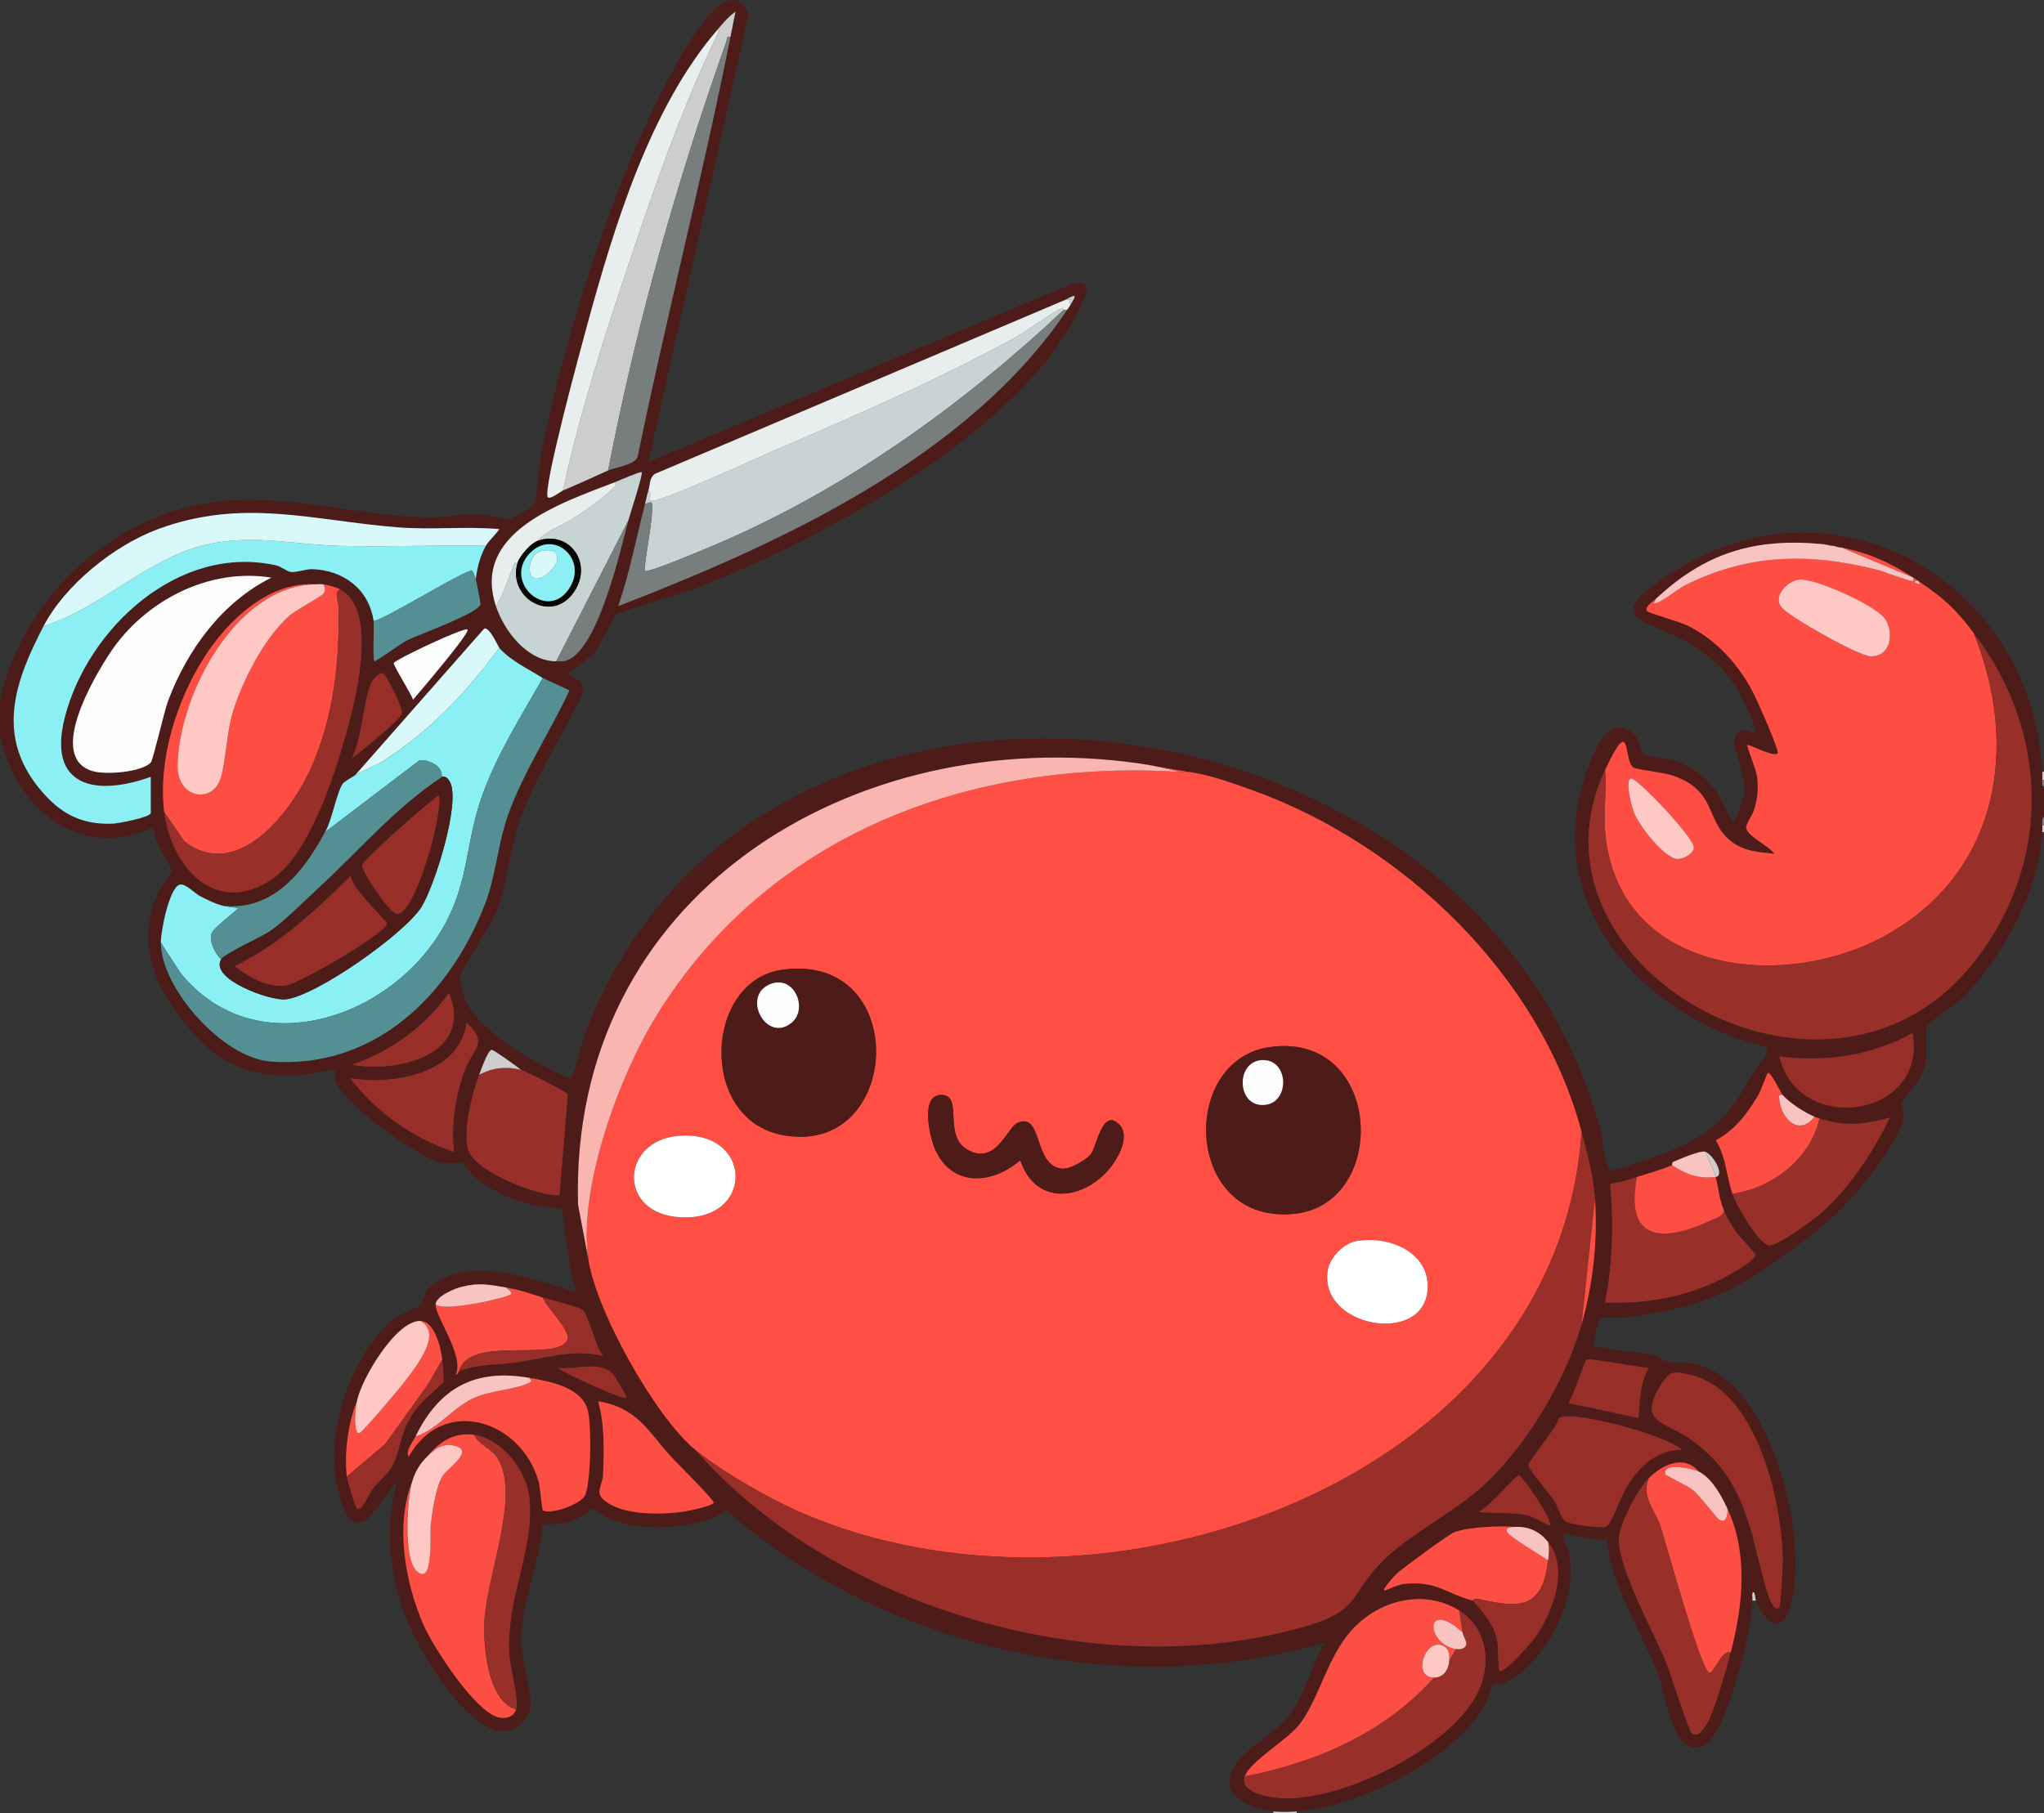 <?xml version="1.0" encoding="UTF-8"?>
<svg id="Ebene_2" data-name="Ebene 2" xmlns="http://www.w3.org/2000/svg" viewBox="0 0 585.6 519.6">
	<rect x="0" y="0" width="585.6" height="519.6" fill="#333333" stroke="none"/>
	<defs>
		<style>
			.cls-1 {
				fill: #8bf0f4;
			}

			.cls-2 {
				fill: #fe4e43;
			}

			.cls-3 {
				fill: #fd4e43;
			}

			.cls-4 {
				fill: #787e7e;
			}

			.cls-5 {
				fill: #e8eeee;
			}

			.cls-6 {
				fill: #c8d3d3;
			}

			.cls-7 {
				fill: #549093;
			}

			.cls-8 {
				fill: #ffc8c5;
			}

			.cls-9 {
				fill: #d8f8f9;
			}

			.cls-10 {
				fill: #992f28;
			}

			.cls-11 {
				fill: #ff4e43;
			}

			.cls-12 {
				fill: #972e27;
			}

			.cls-13 {
				fill: #f8c3c0;
			}

			.cls-14 {
				fill: #cdcdcd;
			}

			.cls-15 {
				fill: #8ceff3;
			}

			.cls-16 {
				fill: #4d1b18;
			}

			.cls-17 {
				fill: #982f28;
			}

			.cls-18 {
				fill: #fbb5b1;
			}

			.cls-19 {
				fill: #fcfcfc;
			}

			.cls-20 {
				fill: #feffff;
			}

			.cls-21 {
				fill: #080605;
			}
		</style>
	</defs>
	<g id="Ebene_1-2" data-name="Ebene 1">
		<g>
			<path class="cls-16"
				  d="M0,201.02c6.32-30.52,34.22-55.49,65.5-57.59,19.69-1.32,38.15,4.51,57.14,4.86,4.3.08,10.05-1.07,14.37-1.01,2.39.03,7.42,1.57,9.12,1.43.44-.03,6.7-3.56,6.88-3.92.55-1.14,1.69-12.97,2.25-15.75,6.92-34.18,21.96-81.74,39.23-111.91,2.97-5.18,14.49-25.59,19.96-13.2l-28.7,128.48,121.43-51.1c6.74-1.49,3.59,3.94,2.02,7.29-16.71,35.42-75.03,66.71-110.37,80.16-3.29,1.25-21.58,6.66-22.55,7.45-.47.38-4.1,8.48-5.91,10.65-1.61,1.94-7.51,5.78-7.66,6.26-.12.38,5.26,1.36,4.09,6.01-5.58,11.54-13.41,23.47-17.76,35.5-3.15,8.72-3.44,18.15-6.89,26.7-1.42,3.53-10.39,17.3-10.53,18.69-.04.36,1.58,6.51,1.86,7.07,3.91,7.91,17.01,15.98,24.89,19.74.91.43,4.54,2.51,5.31,1.96.59-.43,3.58-11.67,4.42-13.84,49.96-127.9,255.32-100.77,290.24,28.22.42,1.55,2.05,12.12,2.67,12.19,1.73.17,12.77-3.63,15.12-4.56,15.18-5.96,18.89-10.56,26.69-24.18,1.32-2.31,3.65-3.44,3.57-6.5-35.91-8.41-66.04-41.84-51.38-80.15,1.72-4.5,5.05-13.65,11.05-11.03,3.94,1.72,3.94,6.57,4.91,7.33.39.31,7.9,1.37,9.75,2.01,4.77,1.65,8.6,5.09,11.45,9.18,1.07,1.53,3.74,7.88,4.13,8.11,1,.59,3.27-7.36,3.37-8.38.55-5.71-3.35-12.69-2.8-15.26,1-4.71,5.9-1.51,6.14-1.79.62-.75-3.31-9.17-4.06-10.56-3.64-6.69-8.62-11.71-15.29-15.42-12.11-6.73-25.35-6.54-5.37-19.6,47.85-31.31,104.27,2.95,106.81,56.63.04.8-.02,1.6,0,2.4.02.65-.23,1.54.48,1.92v8.64c-.77.49-.47,1.63-.48,2.4,0,.64.03,1.28,0,1.92-.77,16.22-11.16,35.5-22.32,47.02-1.89,1.95-10.4,7.65-10.7,8.25-.54,1.08.05,8.12-.32,10.48-.91,5.73-6.53,10.26-6.91,11.84-.27,1.11.59,2.45.45,3.72-.73,6.61-10.13,18.22-14.68,23.28-8.74,9.72-17.24,14.95-27.38,22.05-10.86,7.6-25.27,11.16-38.39,12.48-1.13.11-6.18-.19-6.45.04-.32.27-2.26,7.85-1.95,8.13.67.6,15.41,2.03,17.89,2.51,1.27.25,1.88,1.56,2.63,1.73,4.32.99,6.61-.38,12.59,2.25,19.18,8.43,29.3,51.49,22.93,69.42-2.66,7.49-7.72,1.59-9.47-2.99-.14-.37-.23-2.54-.72-2.4s-.19,1.79-.24,2.4c-.46,5.21-1.14,10.01-2.44,15.07-1.39,5.38-6.52,23.64-10.84,26.11-9.35,5.34-11.28-13.55-13.52-19.43-4.97-13.09-13.43-25.21-14.99-39.47-2.26,1.17-10.79-1.62-11.75-1.41-1.7.38.81,4.3,1.07,5.6,2.65,13.07-6.83,31.9-19.04,37.29-.89.39-2.48.02-2.84.28-.26.19-1.57,4.65-2.37,6.02-9.17,15.69-36.09,29.03-53.84,30.39-1.87.14-4.89.19-6.72,0-3.88-.4-11.85-2.98-12.44-7.49-1.07-8.25,12.69-14.17,17.16-20.18,4.29-5.78,6.4-14.54,10.16-20.78-58.21,17.01-126.16,1.93-171.6-37.89-3.45,3.19-11.63,4.44-16.33,4.77-6.2.43-12.25-.27-17.98-2.64-1.14-.47-3.75-2.74-4.54-2.66-.25.03-.62,1.19-1.34,1.6-4.52,2.59-7.09,3.03-12.41,2.96-.88,10.7-5.91,22.03-6.2,32.66-.16,5.81,3.56,16.37,2.66,20.39-.23,1.02-2.27,3.86-3.13,4.57-9.43,7.71-23.14-13.24-27.09-19.97-9.03-15.38-12.62-32.28-7.97-49.85-5.58,5.71-11.33,20.75-16.33,4.57s2-39.09,14.41-50.39c2.37-2.16,8.14-4.28,8.53-4.67,1.02-1.03.83-3.86,3.8-6.03,11.71-8.55,29.33-1.08,41.44,2.31-2.62-2.9-3.9-23.15-4.8-23.98-.31-.28-6.57-.68-8.25-1.11-5.77-1.49-10.96-3.69-15.7-7.33-1.3-1-4.13-4.81-4.44-4.94-.26-.11-3.88.52-5.71.21-6.63-1.15-28.23-17.14-30.48-23.26-.35-.95-.1-3.27-.21-3.39-.33-.34-7.97,1.34-9.37,1.43-18.96,1.2-28.03-5.79-38.06-20.95-6.46-9.77-8.2-21.13-2.91-31.99.62-1.27,3.73-4.85,3.71-5.25-.06-1.41-6.14-9.64-5.22-12.8-21.64,9.91-39.7-5.53-44.15-26.39v-9.6ZM205.44,8.63c-19.32,22.53-29.58,56.55-37.3,84.82-1.53,5.59-12.86,47.16-11.18,49.04.67.74,3.67-1.64,4.32-1.92,4.4-1.86,8.62-3.81,12.96-5.76,1.93-.87,7.41-1.52,8.42-3.81,8.27-40.26,18.6-80.15,26.62-120.45l1.43-7.2c-2.09,1.47-3.63,3.36-5.27,5.28ZM305.28,85.88l-117.69,49.92c-1.58,1.18-1.36,3.24-1.83,4.77-.43,1.37-.62,2.53-.96,3.84-2.5,9.77-4.42,19.7-7.67,29.27,46.17-17.84,100.17-42.51,128.63-84.92.38-.57.53-.69.96-1.44,1.22-2.11,2.36-3.62-1.44-1.44ZM176.16,138.17c-16.25,6.24-40.99,14.51-34.08,35.5,2.36,7.16,9.01,15.83,17.28,15.83.85,0,1.67.08,2.51-.11,9.25-2.17,15.91-31.78,18.13-40.19.49-1.85,4.32-13.38,3.83-13.91-.28-.3-6.78,2.54-7.67,2.88ZM12.48,179.43c-8.1,15.56-13.79,31.2-1.2,46.54,5.74,6.99,11.8,10.47,21.11,10.06,1.39-.06,10.81-1.8,10.81-3.1v-10.32c-15.95,5.74-29.78,2.82-24.6-17.16,6.64-25.62,32.78-49.66,60.5-43.43,1.46.33,3.11,1.76,4.24,1.9,1.59.19,4.26-.88,6.15-.82,8.92.3,16.26,5.77,17.55,14.89.16,1.14-.34,11.48.24,11.51s7.69-5.17,9.34-6.01c3.21-1.64,20.85-7.85,21.04-10.43.03-.36-1.15-6.5-1.34-7.06.38-3.33,1.23-6.65,2.88-9.6.85-1.52,2.88-3.23,3.84-4.79-9.69-.83-19.31.27-29.03-.5-24.34-1.91-44.19-8.52-68.66.48-12.78,4.7-26.83,16.22-32.87,27.83ZM474.24,171.76c-.67.63-3.16,2.15-2.39,3.35.34.53,9.72,3.18,11.84,4.25,8.35,4.23,14.61,11.32,18.82,19.57.78,1.54,7.44,16.35,6.78,16.97-1.25,1.16-8.33-2.72-8.63-2.4-.32.35,2.52,7.11,2.74,9.01.41,3.53.17,6.11-.81,9.48-.41,1.4-2.39,4.18-2.31,5.19.19,2.41,6.74,5.35,8.05,7.5-4.47-.47-8.78-.72-12.44-3.64-7.43-5.93-3.91-14.73-17.08-18.92-2.29-.73-9.92-1.58-10.8-2.16-3.13-2.08-.32-15.94-8.17.73-26.19,55.65,62.84,107.45,104.83,56.08,23.26-28.46,22.91-66.45.77-95.42-5.57-7.29-8.35-9.71-15.84-14.87-.48-.33-.75-.52-1.44-.96-6.64-4.23-12.14-6.88-20.64-8.64-.15-.03-.33.03-.48,0-.48-.09-1.04-.34-1.92-.48-.16-.02-.32.02-.48,0-.61-.09-1.33-.38-2.4-.48-19.54-1.86-33.77,2.44-48,15.83ZM77.76,165.53c-18.01-2.92-36.43,6.71-46.28,21.62-4.56,6.91-18.1,29.74-5.08,33.79,3.77,1.17,13.99.39,16.79-2.41.65-.65,3.85-14.73,4.93-17.62,5.46-14.59,15.45-28.33,29.63-35.38ZM90.24,167.44c-13.37-.75-24.96,10.36-31.69,20.86-7.98,12.45-13.36,29.55-11.51,44.39,1.96,15.67,14.58,29.98,30.68,19.39,11.04-7.26,18.37-30.57,21.76-43.02,2.56-9.39,8.86-34.31-2.05-40.19-.79-.43-3.93-1.36-4.8-1.44-.76-.07-1.62-.02-2.4,0ZM101.76,222.13c-.73.42-3.25,1.95-3.57,2.43-1.77,2.66-3.11,10.63-5.07,13.88-6.05,11.3-14.88,22.72-29.28,21.11-2.47-.69-4.32-1.63-6.56-2.8-1.54-.8-4.31-3.84-5.9-3.22-2.97,1.17-5.32,13.4-5.3,16.57.07,13.2,17.79,33.06,31.42,34.09,29.83,2.25,51.4-19.04,61.45-45.13,3.13-8.12,3.64-17.12,6.61-25.54,4.3-12.17,12.13-23.97,17.59-35.68l-7.63-3.54c-4.17-2.66-9.12-4.89-12.48-8.64-.26-.29-2.81-6.11-4.32-5.54l-36.96,42ZM133.92,180.4c-.86-.78-20.59,8.57-21.12,9.6-.27.53,5.14,8.99,5.52,10.53,1.25-1.5,16.54-19.27,15.6-20.13ZM100.81,217.34c2.32-1.83,13.77-10.87,14.31-12.83.44-1.61-4.55-11.37-5.48-11.61-1.07-.27-2.9,1.86-3.32,2.84-2.32,5.48-2.59,15.64-5.51,21.59ZM326.4,218.78c-82.15-11.7-163.27,37.84-160.79,126.41l2.87,15.12c1.91,14.71,19.16,45.68,30.72,55.17,39.98,45.62,115.51,67.38,173.96,50.82,17.35-4.91,12.82-9.05,23.37-19.34,7.49-7.3,19.55-13.32,27.79-20.68,12.71-11.34,24.09-30.43,28.8-46.78,3.3-11.46,4.66-24.06,3.84-35.98-.45-6.53-2.17-12.92-3.84-19.19-11.96-44.87-51.18-82.34-94.31-97.88-5.27-1.9-13.04-4.68-18.49-5.27l-13.92-2.4ZM100.8,305.13c13.09,2.46,35.12-2.94,27.83-20.62-7.08,9.86-16.39,16.58-27.83,20.62ZM130.08,330.08c-.85-7.74.36-16.18,3.13-23.5,2.24-5.93,6.96-7.83.47-13.44-2.13,14.7-21.1,17.79-33.36,15.84,7.41,9.75,18.11,17.32,29.76,21.1ZM509.76,302.74c5.51,23.14,42.7,17.4,38.17-6.72-11.7,6.48-24.92,8.42-38.17,6.72ZM137.28,308.01c-1.97,5.21-5.17,17.16-2.82,22.25,2.69,5.81,19.44,12.48,25.86,12.3l2.34-28.96c-.22-.72-12.09-6.7-13.38-7.03-.98-.82-7.89-5.79-8.4-5.75-1.14.1-3.17,6.05-3.6,7.19ZM510.72,313.77c-.57-.68-3.58-7.11-4.31-6.24-.22.26-1.91,5.02-2.64,6.25-3.08,5.24-6.73,10.08-12.21,13,2.97,4.68,3.07,10.41,4.76,15.3,1.11,3.21,7.22,14.09,10.42,14.8,2.25.5,12.93-7.44,15.02-9.28,8.25-7.27,14.89-17.54,19.68-27.35-7.32,1.98-12.82,2.69-20.17.23-.46-.15-1.02-.3-1.44-.48-2.73-1.14-7.23-4-9.12-6.24ZM488.64,330.08c-1.38-.58-7.44,2.09-9.27,2.87-.41.17-.28.95-.33.97-3.33,1.36-6.66,2.29-10.08,3.36-2.53.79-5,1.67-7.66,1.94,1.02,11.37.76,22.87-1.46,34.04,12.31.52,24.74-1.86,35.53-7.9,1.38-.77,8.04-4.44,7.46-6-.16-.43-4.84-5.4-5.74-6.77-1.16-1.75-2.35-3.78-3.17-5.71-1.48-3.51-1.49-6.38-2.4-9.6,2.72-.35-.59-6.23-2.88-7.2ZM124.8,373.74c-.3,3.24,8.33,14.77,5.77,20.15.55.08.77-.9.95-.96,6.69-2.34,9.76-1.55,16.03-2.45,8.29-1.2,16.9-4.03,25.25-1.87-1.81-2.12-4.34-11.93-5.78-13.17-1.05-.9-9.49-3-11.5-3.61-3.85-1.19-6.41-2.21-10.56-2.88-4.85-.78-7.45-1.45-12.49-.25-2,.48-7.44,2.63-7.67,5.05ZM102.24,401.57c-2.56,6.36-3.63,14.8-2.88,21.59.13,1.14,2.35,8.75,2.91,9.1,1.6.99,3.44-4.2,4.38-5.41,1.69-2.21,5.28-5.11,6.26-7.65,2.66-6.84,1.88-10.03,7.33-16.66,1.04-1.27,6.75-6.11,6.9-6.56.1-.3-.31-5.61-.42-6.38-.47-3.49-2.13-10.89-6.24-11.03-7.03-.25-17.06,16.8-18.24,23.03ZM472.32,391.98c-2.27-.11-16.99-2.88-17.75-2.41-.58.36-4.02,10.98-5.29,12.47l20.15,4.32c.39-4.84.41-10.02,2.88-14.39ZM179.52,400.61c.3-.26-3.64-6.59-3.91-6.88-3.8-4.02-10.91-1.07-15.77-1.75,1.96,1.66,18.87,9.34,19.68,8.62ZM119.04,411.65c-.68,1.38-3.02,4.27-1.93,5.75,9.93-17.63,32.21-10.49,37.21,7.19.43,1.53.9,7.87,1.2,8.15,1.56,1.47,10.48-1.4,11.99-4.07,1.87-3.29,2.05-21.5.71-25.18-2.23-6.14-11-7.68-16.55-8.65-15.44-2.68-25.73,2.69-32.64,16.79ZM502.08,439.95l2.88,11.51c.18.67,2.65,11.64,4.8,9.11.43-.5,1.01-11.68,1.01-13.19-.04-16.37-7.32-48.79-25.97-53.26-4.61-1.1-6.04-1.81-8.72,2.32-7.43,11.47,1.22,10.93,8.2,15.95,10.5,7.57,14.24,15.56,17.8,27.54ZM171.36,401.58c1.89,6.48,1.69,14.12,1.43,20.85-.13,3.34-2.42,5.16.26,7.45,5.35,4.58,16.79,4.25,23.37,3.22,1.12-.17,8.01-1.62,8.05-2.49s-10.66-11.46-12.23-13.19c-6.6-7.26-9.65-14.06-20.87-15.83ZM481.92,415.48c-4.05-4.19-32.14-11.62-35.28-9.11-.42,2.56-8.87,12.35-8.77,13.6.08,1.03,6.14,8.23,7.3,9.95,1.01,1.49,2.1,5.16,3.16,5.96,1.36,1.03,10.1,2.09,11.76,1.67,1.37-.34,4.53-8.99,5.75-11.04,3.6-6.05,8.54-11,16.09-11.03ZM135.84,411.17c-5.64-.84-10.04,2-13.44,6.24-2.13,2.08-3.48,4.32-4.32,7.2-4.96,12.53-1.99,29.04,3.28,41.1,2.71,6.2,15.22,25.67,21.96,26.53,1.96.25,3.89-.3,4.52-2.38.92-3.02-1.65-11.68-1.91-15.6-1.06-16.15,7.51-30.64,5.69-45.51-.93-7.57-7.96-16.4-15.78-17.57ZM472.32,423.64c-3.09,3.1-8.47,13.09-8.51,17.37-.09,8.8,9.98,26.63,13.54,35.42,1.14,2.82,6.51,19.84,7.45,20.39,1.75,1,3.08-1.1,3.94-2.32,2.27-3.25,5.96-16.52,7.11-20.96,3.49-13.53,5.07-28.2-.96-41.26-1.71-3.71-4.46-8.71-8.16-10.56-4.3-5.01-10.49-2-14.4,1.92ZM443.99,437.08c1.11-1.36-8.02-14.34-8.87-14.38-.79-.04-9.34,10.23-11.76,10.55,4.93.64,9.51-.13,14.49,1.1,1.89.47,5.93,2.99,6.14,2.73ZM434.4,437.55c-4.42-.36-13.81-.06-17.86,1.58-1.62.65-14.72,10.28-16.44,11.87-.58.54-4.45,4.76-3.38,4.78.28,0,3.78-1.69,5.34-1.86,9.56-1.06,12.27,2.77,19.86,4.74,3.21,3.69,6.15,6.83,7.06,11.89.25,1.36.21,7.99.62,8.26,1.37.89,9.33-8.28,10.46-9.92,4.91-7.16,9.51-19.44,3.45-27.02-2.28-2.86-5.41-4.45-9.12-4.32ZM356.64,509.04c-1.66,4.66,6.86,6.04,10.3,6.26,17.26,1.09,47.7-13.97,56.03-29.44,4.51-8.37,3.5-19.06-4.89-24.32-10.33-6.48-23.51-2.87-31.18,6.01-6.64,7.69-8.77,18.44-14.21,26.1-3.38,4.76-14.46,10.91-16.05,15.39Z"/>
			<path class="cls-14" d="M371.52,519.12v.48h-6.72v-.48c1.83.19,4.85.14,6.72,0Z"/>
			<path class="cls-4" d="M585.6,236.53h-.48c.01-.77-.29-1.91.48-2.4v2.4Z"/>
			<path class="cls-14" d="M585.6,223.57h-.48c-.02-.8.04-1.6,0-2.4h.48v2.4Z"/>
			<path class="cls-14" d="M585.6,238.45h-.48c.03-.64,0-1.28,0-1.92h.48v1.92Z"/>
			<path class="cls-4" d="M585.6,225.49c-.71-.37-.46-1.27-.48-1.92h.48v1.92Z"/>
			<path class="cls-14" d="M503.04,458.67h-.96c.05-.62-.25-2.27.24-2.4s.58,2.03.72,2.4Z"/>
			<path class="cls-11"
				  d="M337.92,221.17c.84.05,2.27-.01,2.4,0,5.45.59,13.22,3.37,18.49,5.27,43.13,15.55,82.35,53.01,94.31,97.88-7.26,106.32-151.16,149.85-234.56,103.71-6.22-3.44-13.9-8.07-19.36-12.55-11.56-9.49-28.81-40.47-30.72-55.17-2.64-20.32,8.88-51.79,19.48-69.05,32.18-52.36,90-73.72,149.96-70.09ZM224.05,277.91c-22.18,3.13-24.07,42.58-.06,47.31,34.57,6.81,37.4-52.57.06-47.31ZM364.22,299.99c-26.85,3.33-24.93,51.56,7.01,47.79,26.74-3.15,24.92-51.74-7.01-47.79ZM320.49,322.08c-4.73-4.51-6.24,6.55-8.01,8.72-1.29,1.58-5.8,4.2-7.91,4.1-8.68-.4-5.64-16.49-13.1-13.11-2.9,1.31-6.26,12.54-14.49,7.54-6.76-4.11-1.04-15.17-7.01-15.57-6.43-.43-3.67,11.69-2.21,15.19,4.7,11.3,16.33,10.61,24.56,3.51,4.05,12.41,16.71,11.93,24.73,3.36,2.82-3.01,7.23-10.15,3.45-13.76ZM195.76,325.41c-17.61.41-19.13,21.27-2.42,23.26,22.37,2.66,23.19-23.73,2.42-23.26ZM388.68,355.63c-3.77.65-7.71,4.72-8.3,8.5-2.53,16.21,27.37,21.48,28.6,5.56.84-10.91-11.09-15.64-20.3-14.06Z"/>
			<path class="cls-2"
				  d="M527.52,156.88c8.5,1.76,14,4.41,20.64,8.64.69.44.96.63,1.44.96-.21-.13-1.16-.19-.96.47l1.2.47c.35-.11-.2-.92-.25-.95,7.49,5.16,10.27,7.59,15.84,14.87,13.34,32.87,7.15,69.07-25.6,86.92-29.85,16.27-76.64,10.28-79.99-30.08-.48-5.77.52-11.75-.01-17.5,7.85-16.67,5.04-2.81,8.17-.73.88.58,8.51,1.44,10.8,2.16,13.16,4.18,9.64,12.99,17.08,18.92,3.66,2.92,7.97,3.16,12.44,3.64-1.31-2.16-7.86-5.09-8.05-7.5-.08-1,1.91-3.78,2.31-5.19.98-3.37,1.22-5.94.81-9.48-.22-1.9-3.06-8.67-2.74-9.01s7.38,3.56,8.63,2.4c.67-.62-5.99-15.43-6.78-16.97-4.21-8.25-10.47-15.34-18.82-19.57-2.11-1.07-11.5-3.72-11.84-4.25-.77-1.2,1.72-2.72,2.39-3.35.14.64-1.24,1.44.31,1.03,2.01-.54,5.98-3.95,8.32-5.12,18.06-9.01,35.43-9.29,54.83-4.41,1.74.44,9.46,3.4,10.21,3.23.48-.11.19-.63.25-.97l-20.64-8.64ZM515.41,166.09c-3.25.38-7.7,4.79-4.93,8.06,2.35,2.77,21.99,13.84,25.45,13.94,5.55.16,6.65-6.2,4.47-10.26s-20.54-12.26-24.99-11.73ZM467.29,223.09c-1.97.44.28,8.31.82,9.73,1.35,3.59,8.73,13.35,12.61,13.35,1.6,0,4.39-1.46,4.57-3.18.29-2.76-16.39-20.25-18-19.89Z"/>
			<path class="cls-10"
				  d="M456.96,343.52l-3.84,35.98c-4.71,16.36-16.09,35.44-28.8,46.78-8.24,7.36-20.3,13.38-27.79,20.68-10.55,10.29-6.03,14.42-23.37,19.34-58.45,16.56-133.98-5.2-173.96-50.82,5.46,4.48,13.14,9.11,19.36,12.55,83.4,46.14,227.3,2.61,234.56-103.71,1.67,6.27,3.39,12.66,3.84,19.19Z"/>
			<path class="cls-17"
				  d="M459.84,220.7c.53,5.75-.47,11.73.01,17.5,3.35,40.36,50.13,46.35,79.99,30.08,32.75-17.85,38.94-54.05,25.6-86.92,22.14,28.97,22.49,66.97-.77,95.42-41.99,51.37-131.02-.43-104.83-56.08Z"/>
			<path class="cls-1"
				  d="M155.52,194.31c-6.34,11.15-13.41,22.2-17.64,34.43-4.5,13.02-3.6,24.08-10.75,36.75-14.97,26.52-54.14,39.85-75.49,13.22l-5.56-8.59c-.02-3.17,2.33-15.4,5.3-16.57,1.59-.62,4.36,2.42,5.9,3.22,2.24,1.16,4.09,2.11,6.56,2.8,1.09.3,4.35.5,4.32.72-.07.52-7.05,5.51-7.58,7.3-.67,2.27,1.09,5.75,2.78,7.33-3.35,5.66,13.98,11.93,18.43,11.47,8.72-.9,34.05-18.78,38.89-26.38,3.75-5.9,11.38-29.99,8.21-35.95-1.05-1.97-2.08-1.32-2.17-1.43-.31-.4.1-1.71-1.46-3.1-1.05-.93-3.87-2.13-5.27-1.49l-26.87,20.42c1.96-3.25,3.3-11.22,5.07-13.88.32-.48,2.84-2.01,3.57-2.43,2.48-1.44,5.61-2.51,8.41-4.31,13.18-8.48,23.63-19.62,32.87-32.15,3.36,3.74,8.31,5.98,12.48,8.64Z"/>
			<path class="cls-15"
				  d="M139.2,156.4c-1.65,2.94-2.5,6.26-2.88,9.6-.09-.29-.87-2.32-.97-2.4-1.22-1.02-24.49,13.68-28.31,14.39-1.29-9.11-8.63-14.59-17.55-14.89-1.89-.06-4.56,1.01-6.15.82-1.13-.14-2.78-1.57-4.24-1.9-27.72-6.23-53.86,17.8-60.5,43.43-5.17,19.98,8.66,22.9,24.6,17.16v10.32c0,1.31-9.42,3.04-10.81,3.1-9.32.41-15.38-3.07-21.11-10.06-12.59-15.34-6.9-30.98,1.2-46.54,17.23-5.37,30.69-20.63,48.88-23.83,12.76-2.25,23.39.48,35.83.82,13.98.39,28.04-.33,42.02-.02Z"/>
			<path class="cls-18"
				  d="M326.4,218.78c3.8.54,7.79,1.43,11.52,2.4-59.95-3.63-117.78,17.73-149.96,70.09-10.6,17.25-22.12,48.73-19.48,69.05l-2.87-15.12c-2.48-88.57,78.64-138.11,160.79-126.41Z"/>
			<path class="cls-2"
				  d="M90.24,167.44c-22.82.54-38.81,31.57-39.35,51.59-.26,9.6,9.22,11.24,12.03,4.82,1.56-3.57,2.06-13.76,3.57-18.99,2.67-9.28,9.06-21.87,16.31-28.32,1.99-1.77,9.33-5.59,9.89-6.44.65-.99.57-1.71-.04-2.67.87.08,4.01,1.01,4.8,1.44-1.84.88-.5,3.26-.46,5.01.38,15.83-1.53,32.52-8.25,46.97-5.8,12.47-21,31.84-35.94,20.23l-5.75-8.41c-1.85-14.84,3.53-31.94,11.51-44.39,6.73-10.5,18.32-21.61,31.69-20.86Z"/>
			<path class="cls-6"
				  d="M304.8,88.76c-29.94,28.1-64.14,52.54-102.26,68.35-1.84.76-17.11,7.2-17.74,6.49s2.79-16.94,1.92-19.43c-.22-.61-1.5.22-1.92.24.34-1.31.53-2.47.96-3.84.95.43.25,2.63.48,2.88,1.26,1.37,30.9-12.32,34.4-13.83,23.3-10.04,48.42-20.86,70.56-33.11,3.29-1.82,10.11-7,12.69-8.02.72-.29.69.2.91.26Z"/>
			<path class="cls-7"
				  d="M155.52,194.31l7.63,3.54c-5.46,11.71-13.28,23.51-17.59,35.68-2.98,8.42-3.49,17.42-6.61,25.54-10.06,26.1-31.63,47.38-61.45,45.13-13.63-1.03-31.35-20.88-31.42-34.09l5.56,8.59c21.34,26.63,60.51,13.3,75.49-13.22,7.15-12.67,6.25-23.73,10.75-36.75,4.23-12.23,11.3-23.27,17.64-34.43Z"/>
			<path class="cls-3"
				  d="M135.84,411.17c1.3,2.9,4.94,3.87,6.64,6.56,7.07,11.15-3.88,35.36-3.78,48.88.06,6.91,1.36,20.93,9.14,23.25-.63,2.07-2.55,2.63-4.52,2.38-6.75-.85-19.25-20.33-21.96-26.53-5.27-12.06-8.24-28.57-3.28-41.1-1.46,4.97-2.49,21.71,1.16,25.46,5.11,5.23,3.92-10.93,4.13-12.74.44-3.93,1.42-11.02,3.42-14.33,1.33-2.21,9.52-7.34,3.3-8.73-3.32-.74-5.47.97-7.69,3.14,3.4-4.24,7.8-7.08,13.44-6.24Z"/>
			<path class="cls-19"
				  d="M77.76,165.53c-14.18,7.05-24.17,20.79-29.63,35.38-1.08,2.89-4.29,16.97-4.93,17.62-2.8,2.81-13.02,3.58-16.79,2.41-13.02-4.05.52-26.88,5.08-33.79,9.85-14.92,28.27-24.54,46.28-21.62Z"/>
			<path class="cls-3"
				  d="M418.08,461.54c.34,2.07.64,4.16.96,6.24-10.91-9.83-10.69,3.17-1.92,4.8l-1.92,3.36c.14-1.86-.05-3.72-2.06-4.45-5.01-1.82-8.63,9.23-2.26,9.24-14,15.7-33.71,24.39-54.24,28.31,1.59-4.48,12.66-10.63,16.05-15.39,5.44-7.66,7.57-18.41,14.21-26.1,7.67-8.89,20.86-12.49,31.18-6.01Z"/>
			<path class="cls-14"
				  d="M209.28,10.55c-1.28-.28-.93.66-1.2,1.42-14.17,40.03-25.79,81.09-33.84,122.84-4.34,1.95-8.56,3.9-12.96,5.76,5-22.74,12.12-45.03,19.55-67.06,7.11-21.08,14.73-42.91,24.38-62.95.24-.49,1.19-1.63.23-1.93,1.65-1.92,3.19-3.81,5.27-5.28l-1.43,7.2Z"/>
			<path class="cls-9"
				  d="M12.48,179.43c6.04-11.62,20.09-23.13,32.87-27.83,24.47-9,44.32-2.39,68.66-.48,9.72.76,19.33-.34,29.03.5-.96,1.56-2.99,3.27-3.84,4.79-13.98-.31-28.04.41-42.02.02-12.44-.34-23.07-3.07-35.83-.82-18.19,3.2-31.64,18.46-48.88,23.83Z"/>
			<path class="cls-17"
				  d="M356.64,509.04c20.53-3.91,40.24-12.61,54.24-28.31,2.72,0,4.14-2.33,4.32-4.8l1.92-3.36c.3.05.65-.04.96,0,.27.37.35.04.48,0,2.96-.98.78-2.87.48-4.8-.32-2.07-.62-4.17-.96-6.24,8.39,5.26,9.4,15.95,4.89,24.32-8.33,15.46-38.77,30.53-56.03,29.44-3.43-.22-11.96-1.6-10.3-6.26Z"/>
			<path class="cls-4"
				  d="M305.76,88.76c-28.46,42.41-82.46,67.09-128.63,84.92,3.26-9.57,5.18-19.5,7.67-29.27.43-.02,1.71-.85,1.92-.24.87,2.49-2.57,18.7-1.92,19.43s15.9-5.73,17.74-6.49c38.12-15.81,72.32-40.25,102.26-68.35.25.07.66-.05.96,0Z"/>
			<path class="cls-17"
				  d="M47.04,232.69l5.75,8.41c14.94,11.61,30.14-7.76,35.94-20.23,6.73-14.45,8.64-31.14,8.25-46.97-.04-1.76-1.39-4.14.46-5.01,10.91,5.88,4.6,30.8,2.05,40.19-3.39,12.44-10.73,35.76-21.76,43.02-16.1,10.59-28.73-3.72-30.68-19.39Z"/>
			<path class="cls-3"
				  d="M472.32,423.64c3.91-3.92,10.1-6.93,14.4-1.92-1.92-.96-10.44-2.72-9.6.71.11.44,6.4,3.38,7.91,4.58,2.03,1.62,6.7,8.02,7.56,8.51,2.11,1.2,2.46-1.62,2.3-3.24,6.03,13.06,4.45,27.73.96,41.26-2.77-.86-4.95,6.54-6.23,5.76-2.66-1.62-12.13-36.57-13.92-41.99-1.53-4.62-5.48-8.11-3.37-13.66Z"/>
			<path class="cls-12"
				  d="M502.08,439.95c-3.56-11.98-7.3-19.98-17.8-27.54-6.98-5.03-15.63-4.48-8.2-15.95,2.67-4.13,4.1-3.43,8.72-2.32,18.64,4.47,25.93,36.89,25.97,53.26,0,1.51-.58,12.69-1.01,13.19-2.15,2.52-4.62-8.44-4.8-9.11-1.03-3.96-1.66-7.42-2.88-11.51Z"/>
			<path class="cls-17"
				  d="M493.92,346.88c.81,1.93,2.01,3.96,3.17,5.71.9,1.37,5.58,6.34,5.74,6.77.58,1.57-6.07,5.23-7.46,6-10.79,6.04-23.22,8.42-35.53,7.9,2.21-11.18,2.48-22.68,1.46-34.04,2.67-.26,5.14-1.14,7.66-1.94-3.52,18.83,7.79,18.71,21.29,12.4,1.23-.57,3.49-1.21,3.67-2.81Z"/>
			<path class="cls-17"
				  d="M149.28,306.58c1.29.33,13.16,6.31,13.38,7.03l-2.34,28.96c-6.42.19-23.17-6.49-25.86-12.3-2.35-5.09.85-17.04,2.82-22.25,3.67-2.07,7.91-2.49,12-1.44Z"/>
			<path class="cls-3"
				  d="M151.68,394.85c5.55.96,14.32,2.51,16.55,8.65,1.33,3.68,1.16,21.89-.71,25.18-1.51,2.67-10.44,5.54-11.99,4.07-.3-.28-.77-6.63-1.2-8.15-5.01-17.69-27.29-24.82-37.21-7.19-1.09-1.49,1.25-4.37,1.93-5.75,6.13-1.86,10.42-7.98,16.3-10.81,5-2.41,12.22-2.55,16.16-4.49,1.21-.59.71-.51.18-1.49Z"/>
			<path class="cls-5"
				  d="M305.28,85.88c2.3-.22.73.2,1.44,1.44-.43.74-.58.87-.96,1.44-.3-.05-.71.07-.96,0-.22-.06-.18-.55-.91-.26-2.58,1.02-9.4,6.2-12.69,8.02-22.14,12.25-47.26,23.07-70.56,33.11-3.5,1.51-33.15,15.2-34.4,13.83-.23-.25.47-2.45-.48-2.88.48-1.54.25-3.59,1.83-4.77l117.69-49.92Z"/>
			<path class="cls-12"
				  d="M481.92,415.48c-7.54.03-12.49,4.99-16.09,11.03-1.22,2.05-4.38,10.7-5.75,11.04-1.66.42-10.4-.64-11.76-1.67-1.05-.8-2.15-4.47-3.16-5.96-1.16-1.72-7.22-8.92-7.3-9.95-.1-1.25,8.35-11.04,8.77-13.6,3.14-2.51,31.23,4.92,35.28,9.11Z"/>
			<path class="cls-17"
				  d="M472.32,423.64c-2.11,5.56,1.84,9.04,3.37,13.66,1.79,5.42,11.26,40.37,13.92,41.99,1.28.78,3.47-6.62,6.23-5.76-1.15,4.45-4.83,17.71-7.11,20.96-.85,1.22-2.19,3.32-3.94,2.32-.94-.54-6.31-17.56-7.45-20.39-3.55-8.79-13.63-26.62-13.54-35.42.05-4.28,5.42-14.27,8.51-17.37Z"/>
			<path class="cls-8"
				  d="M90.24,167.44c.78-.02,1.64-.07,2.4,0,.61.96.69,1.68.04,2.67-.56.84-7.89,4.66-9.89,6.44-7.24,6.45-13.63,19.04-16.31,28.32-1.51,5.22-2,15.41-3.57,18.99-2.81,6.42-12.28,4.77-12.03-4.82.54-20.02,16.53-51.05,39.35-51.59Z"/>
			<path class="cls-5"
				  d="M161.28,140.57c-.64.27-3.65,2.66-4.32,1.92-1.68-1.87,9.65-43.44,11.18-49.04,7.73-28.26,17.98-62.29,37.3-84.82.95.29,0,1.44-.23,1.93-9.65,20.04-17.27,41.87-24.38,62.95-7.43,22.03-14.55,44.32-19.55,67.06Z"/>
			<path class="cls-4"
				  d="M209.28,10.55c-8.03,40.3-18.36,80.19-26.62,120.45-1.01,2.29-6.48,2.94-8.42,3.81,8.05-41.75,19.68-82.81,33.84-122.84.27-.75-.09-1.7,1.2-1.42Z"/>
			<path class="cls-6"
				  d="M180,149.21l-20.64,40.3c-8.27,0-14.92-8.68-17.28-15.83,2.3-3.41,3.3-7.45,4.93-11.17.32-.72.08-1.56,1.31-1.31-3.08,9.77,9.14,17.37,15.61,9.13,6.45-8.21-.42-18.57-9.85-15.36,2.06-2.74,6.46-4.09,9.56-6.04,3.73-2.34,8.98-6.01,12.07-9.06.56-.55,1.14-.88.45-1.69.89-.34,7.4-3.18,7.67-2.88.49.53-3.35,12.06-3.83,13.91Z"/>
			<path class="cls-17"
				  d="M521.28,320.49c7.34,2.46,12.85,1.74,20.17-.23-4.79,9.8-11.43,20.08-19.68,27.35-2.09,1.84-12.78,9.78-15.02,9.28-3.2-.71-9.32-11.59-10.42-14.8,11.5-1.65,22.3-10.01,24.96-21.59Z"/>
			<path class="cls-7"
				  d="M126.72,222.61c-13.49,8.88-23.97,21.34-35.75,32.16-3.99,3.67-9.17,8.98-13.47,11.97-2.63,1.83-13.17,6.52-14.15,8.17-1.69-1.58-3.45-5.06-2.78-7.33.53-1.79,7.51-6.78,7.58-7.3.03-.22-3.23-.41-4.32-.72,14.4,1.6,23.23-9.81,29.28-21.11l26.87-20.42c1.4-.64,4.22.56,5.27,1.49,1.56,1.38,1.15,2.69,1.46,3.1Z"/>
			<path class="cls-3"
				  d="M434.4,437.55c-1.13.04-3.32.09-2.65,1.45s9.84,6.82,11.77,8.15c-1.63,14.31-8.54,13.63-20,11.06-1.27-.29-1.52.48-1.6.46-7.59-1.97-10.3-5.81-19.86-4.74-1.55.17-5.06,1.86-5.34,1.86-1.07-.01,2.8-4.24,3.38-4.78,1.72-1.59,14.82-11.22,16.44-11.87,4.05-1.64,13.44-1.94,17.86-1.58Z"/>
			<path class="cls-3"
				  d="M171.36,401.58c11.23,1.77,14.27,8.57,20.87,15.83,1.57,1.73,12.28,12.29,12.23,13.19s-6.94,2.32-8.05,2.49c-6.58,1.03-18.02,1.36-23.37-3.22-2.68-2.29-.39-4.11-.26-7.45.26-6.74.46-14.38-1.43-20.85Z"/>
			<path class="cls-17"
				  d="M147.84,489.85c-7.78-2.31-9.08-16.33-9.14-23.25-.11-13.52,10.85-37.73,3.78-48.88-1.7-2.68-5.34-3.65-6.64-6.56,7.83,1.17,14.86,10,15.78,17.57,1.82,14.87-6.75,29.36-5.69,45.51.26,3.93,2.83,12.59,1.91,15.6Z"/>
			<path class="cls-3"
				  d="M155.52,371.83c.78,2.76,8.95,10.04,6.73,12.71-4.56,5.48-27.93-1.8-30.73,8.4-.18.06-.41,1.04-.95.96,2.56-5.38-6.07-16.91-5.77-20.15,2.27,2.44,20.96-1.98,21.6-2.88.49-.7-1.07-1.5-1.44-1.91,4.15.67,6.71,1.69,10.56,2.88Z"/>
			<path class="cls-12"
				  d="M130.08,330.08c-11.64-3.78-22.35-11.36-29.76-21.1,12.26,1.96,31.22-1.13,33.36-15.84,6.49,5.61,1.78,7.52-.47,13.44-2.77,7.31-3.98,15.76-3.13,23.5Z"/>
			<path class="cls-3"
				  d="M496.32,342.08c-1.68-4.89-1.79-10.62-4.76-15.3,5.48-2.92,9.13-7.76,12.21-13,.72-1.23,2.42-5.99,2.64-6.25.73-.87,3.74,5.56,4.31,6.24-1.42-.26-1.01.69-.9,1.61.66,5.53,5.75,10.23,10.02,4.63.42.18.98.33,1.44.48-2.66,11.58-13.46,19.94-24.96,21.59Z"/>
			<path class="cls-12" d="M509.76,302.74c13.25,1.7,26.47-.24,38.17-6.72,4.53,24.12-32.65,29.85-38.17,6.72Z"/>
			<path class="cls-3"
				  d="M479.04,333.92c3.92,2.59,7.64,3.99,12.48,3.36.91,3.21.92,6.09,2.4,9.6-.18,1.6-2.44,2.24-3.67,2.81-13.5,6.3-24.81,6.43-21.29-12.4,3.42-1.07,6.75-2,10.08-3.36Z"/>
			<path class="cls-7"
				  d="M107.04,177.99c3.82-.72,27.09-15.41,28.31-14.39.1.08.87,2.11.97,2.4.18.56,1.36,6.7,1.34,7.06-.18,2.58-17.83,8.79-21.04,10.43-1.65.85-8.79,6.05-9.34,6.01s-.07-10.37-.24-11.51Z"/>
			<path class="cls-3"
				  d="M126.72,389.58l-3.92,6.87-12.42,17.34-11.02,9.37c-.75-6.79.32-15.23,2.88-21.59-.34,1.82-.64,4.64-.47,6.47.06.62.16,2.91,1.18,2.64s12.28-13.72,13.66-15.61c2.88-3.94,10.16-12.95,3.86-16.53,4.11.15,5.77,7.55,6.24,11.03Z"/>
			<path class="cls-8"
				  d="M120.48,378.54c6.3,3.57-.98,12.58-3.86,16.53-1.38,1.9-12.66,15.35-13.66,15.61s-1.12-2.03-1.18-2.64c-.17-1.83.12-4.65.47-6.47,1.18-6.23,11.21-23.28,18.24-23.03Z"/>
			<path class="cls-9"
				  d="M143.04,185.67c-9.24,12.54-19.69,23.67-32.87,32.15-2.8,1.8-5.93,2.87-8.41,4.31l36.96-42c1.51-.57,4.07,5.25,4.32,5.54Z"/>
			<path class="cls-12"
				  d="M443.52,441.87c6.06,7.58,1.46,19.86-3.45,27.02-1.13,1.65-9.09,10.81-10.46,9.92-.41-.27-.38-6.89-.62-8.26-.91-5.06-3.85-8.2-7.06-11.89.08.02.33-.74,1.6-.46,11.45,2.57,18.36,3.25,20-11.06.21-1.89.43-3.13,0-5.28Z"/>
			<path class="cls-8"
				  d="M122.4,417.4c2.22-2.17,4.37-3.88,7.69-3.14,6.22,1.39-1.97,6.52-3.3,8.73-2,3.31-2.98,10.4-3.42,14.33-.2,1.8.98,17.97-4.13,12.74-3.66-3.75-2.62-20.49-1.16-25.46.84-2.88,2.19-5.12,4.32-7.2Z"/>
			<path class="cls-12"
				  d="M472.32,391.98c-2.48,4.36-2.5,9.54-2.88,14.39l-20.15-4.32c1.27-1.49,4.71-12.12,5.29-12.47.76-.47,15.48,2.3,17.75,2.41Z"/>
			<path class="cls-5"
				  d="M154.08,154.97c-1.98.67-5.15,4.3-5.76,6.24-1.22-.25-.99.59-1.31,1.31-1.64,3.72-2.63,7.75-4.93,11.17-6.91-20.99,17.83-29.27,34.08-35.5.69.81.11,1.14-.45,1.69-3.09,3.05-8.35,6.72-12.07,9.06-3.1,1.95-7.5,3.3-9.56,6.04Z"/>
			<path class="cls-12"
				  d="M155.52,371.83c2.01.62,10.46,2.71,11.5,3.61,1.44,1.24,3.96,11.05,5.78,13.17-8.36-2.16-16.96.67-25.25,1.87-6.26.9-9.33.12-16.03,2.45,2.8-10.2,26.17-2.92,30.73-8.4,2.22-2.67-5.95-9.95-6.73-12.71Z"/>
			<path class="cls-12"
				  d="M100.8,305.13c11.44-4.04,20.75-10.76,27.83-20.62,7.29,17.68-14.74,23.08-27.83,20.62Z"/>
			<path class="cls-12"
				  d="M126.72,389.58c.11.78.52,6.08.42,6.38-.15.45-5.86,5.3-6.9,6.56-5.45,6.63-4.67,9.82-7.33,16.66-.99,2.54-4.57,5.44-6.26,7.65-.93,1.22-2.78,6.4-4.38,5.41-.56-.35-2.78-7.95-2.91-9.1l11.02-9.37,12.42-17.34,3.92-6.87Z"/>
			<path class="cls-12"
				  d="M100.81,217.34c2.92-5.96,3.19-16.11,5.51-21.59.41-.98,2.25-3.11,3.32-2.84.93.23,5.93,9.99,5.48,11.61-.54,1.95-11.99,11-14.31,12.83Z"/>
			<path class="cls-19"
				  d="M133.92,180.4c.94.86-14.35,18.63-15.6,20.13-.37-1.54-5.79-10-5.52-10.53.53-1.03,20.26-10.38,21.12-9.6Z"/>
			<path class="cls-13"
				  d="M151.68,394.85c.53.97,1.03.89-.18,1.49-3.94,1.94-11.16,2.08-16.16,4.49-5.88,2.83-10.17,8.96-16.3,10.81,6.91-14.11,17.2-19.48,32.64-16.79Z"/>
			<path class="cls-4" d="M180,149.21c-2.22,8.4-8.88,38.01-18.13,40.19-.84.2-1.66.11-2.51.11l20.64-40.3Z"/>
			<path class="cls-12"
				  d="M443.99,437.08c-.21.26-4.25-2.26-6.14-2.73-4.98-1.23-9.55-.46-14.49-1.1,2.41-.32,10.97-10.59,11.76-10.55.85.04,9.98,13.02,8.87,14.38Z"/>
			<path class="cls-13"
				  d="M486.72,421.72c3.7,1.85,6.45,6.84,8.16,10.56.17,1.62-.19,4.44-2.3,3.24-.86-.49-5.53-6.89-7.56-8.51-1.5-1.2-7.8-4.13-7.91-4.58-.85-3.44,7.68-1.67,9.6-.71Z"/>
			<path class="cls-13"
				  d="M144.96,368.95c.37.41,1.92,1.21,1.44,1.91-.63.91-19.33,5.32-21.6,2.88.22-2.42,5.67-4.57,7.67-5.05,5.04-1.2,7.64-.53,12.49.25Z"/>
			<path class="cls-12"
				  d="M179.52,400.61c-.81.71-17.72-6.96-19.68-8.62,4.86.68,11.97-2.27,15.77,1.75.27.29,4.21,6.62,3.91,6.88Z"/>
			<path class="cls-13"
				  d="M488.64,330.08c.96,2.48,2.15,4.6,2.88,7.2-4.84.63-8.56-.77-12.48-3.36.05-.02-.08-.8.33-.97,1.84-.77,7.89-3.45,9.27-2.87Z"/>
			<path class="cls-13"
				  d="M434.4,437.55c3.71-.13,6.84,1.46,9.12,4.32.43,2.15.21,3.39,0,5.28-1.93-1.33-11.09-6.75-11.77-8.15s1.52-1.41,2.65-1.45Z"/>
			<path class="cls-13"
				  d="M510.72,313.77c1.89,2.24,6.39,5.09,9.12,6.24-4.27,5.6-9.36.9-10.02-4.63-.11-.92-.51-1.87.9-1.61Z"/>
			<path class="cls-14"
				  d="M149.28,306.58c-4.09-1.05-8.33-.63-12,1.44.43-1.14,2.46-7.09,3.6-7.19.51-.05,7.42,4.92,8.4,5.75Z"/>
			<path class="cls-3" d="M456.96,343.52c.82,11.92-.54,24.52-3.84,35.98l3.84-35.98Z"/>
			<path class="cls-14" d="M488.64,330.08c2.29.96,5.6,6.84,2.88,7.2-.73-2.59-1.92-4.72-2.88-7.2Z"/>
			<path class="cls-4" d="M504.96,451.47l-2.88-11.51c1.22,4.09,1.85,7.55,2.88,11.51Z"/>
			<path class="cls-6" d="M306.72,87.32c-.71-1.24.86-1.66-1.44-1.44,3.8-2.18,2.66-.67,1.44,1.44Z"/>
			<path class="cls-3" d="M340.32,221.17c-.13-.01-1.56.05-2.4,0-3.73-.97-7.72-1.86-11.52-2.4l13.92,2.4Z"/>
			<path class="cls-2" d="M524.64,156.4l-2.4-.48c1.07.1,1.79.39,2.4.48Z"/>
			<path class="cls-2" d="M527.04,156.88l-1.92-.48c.88.14,1.44.39,1.92.48Z"/>
			<path class="cls-16"
				  d="M364.22,299.99c31.93-3.96,33.75,44.63,7.01,47.79-31.94,3.77-33.86-44.46-7.01-47.79ZM361.34,303.8c-7.21.56-7.06,12.82.34,12.86,8.08.04,7.87-13.49-.34-12.86Z"/>
			<path class="cls-16"
				  d="M224.05,277.91c37.34-5.27,34.51,54.12-.06,47.31-24.01-4.73-22.11-44.18.06-47.31ZM226.89,292.99c4.87-4.15.28-14.52-7-10.6-7.16,3.85-.05,16.61,7,10.6Z"/>
			<path class="cls-16"
				  d="M320.49,322.08c3.79,3.61-.63,10.75-3.45,13.76-8.02,8.57-20.68,9.05-24.73-3.36-8.23,7.1-19.86,7.78-24.56-3.51-1.46-3.51-4.22-15.62,2.21-15.19,5.98.4.25,11.46,7.01,15.57,8.23,5,11.59-6.23,14.49-7.54,7.46-3.38,4.42,12.71,13.1,13.11,2.12.1,6.62-2.52,7.91-4.1,1.77-2.17,3.28-13.24,8.01-8.72Z"/>
			<path class="cls-20"
				  d="M388.68,355.63c9.21-1.58,21.14,3.15,20.3,14.06-1.23,15.92-31.12,10.66-28.6-5.56.59-3.78,4.53-7.85,8.3-8.5Z"/>
			<path class="cls-20"
				  d="M195.76,325.41c20.76-.48,19.95,25.92-2.42,23.26-16.71-1.99-15.18-22.85,2.42-23.26Z"/>
			<path class="cls-8"
				  d="M515.41,166.09c4.46-.52,22.79,7.62,24.99,11.73s1.08,10.42-4.47,10.26c-3.46-.1-23.09-11.16-25.45-13.94-2.78-3.27,1.67-7.68,4.93-8.06Z"/>
			<path class="cls-8"
				  d="M467.29,223.09c1.61-.36,18.29,17.13,18,19.89-.18,1.73-2.97,3.18-4.57,3.18-3.88,0-11.26-9.76-12.61-13.35-.53-1.42-2.78-9.29-.82-9.73Z"/>
			<path class="cls-13" d="M549.6,166.48s.6.84.25.95l-1.2-.47c-.2-.66.75-.61.96-.47Z"/>
			<path class="cls-13"
				  d="M522.24,155.92l2.4.48c.16.02.32-.02.48,0l1.92.48c.15.03.33-.03.48,0l20.64,8.64c-.06.34.23.86-.25.97-.75.17-8.47-2.79-10.21-3.23-19.4-4.88-36.77-4.59-54.83,4.41-2.34,1.17-6.31,4.57-8.32,5.12-1.55.42-.17-.39-.31-1.03,14.23-13.39,28.46-17.69,48-15.83Z"/>
			<path class="cls-16"
				  d="M63.36,274.91c.98-1.65,11.52-6.34,14.15-8.17,4.29-2.99,9.47-8.3,13.47-11.97,11.77-10.82,22.26-23.28,35.75-32.16.09.11,1.12-.54,2.17,1.43,3.18,5.96-4.46,30.05-8.21,35.95-4.83,7.61-30.17,25.49-38.89,26.38-4.46.46-21.79-5.81-18.43-11.47ZM125.76,227.89c-2.96,1.82-21.75,18.51-21.99,19.98-.32,1.9,7.91,13.77,9.83,14.04,5.27.75,13.51-29.08,12.17-34.02ZM67.2,276.84c4.12,3.16,9.56,6.43,14.9,5.53,3.96-.66,29.04-15.26,28.76-17.73-.1-.86-10.49-10.39-10.3-13.71-10.05,9.83-20.53,19.81-33.36,25.91Z"/>
			<path class="cls-8"
				  d="M415.2,475.94c-.18,2.47-1.6,4.8-4.32,4.8-6.37-.01-2.75-11.06,2.26-9.24,2.01.73,2.2,2.59,2.06,4.45Z"/>
			<path class="cls-13"
				  d="M419.04,467.78c.3,1.93,2.48,3.82-.48,4.8h-.48c-.31-.04-.66.05-.96,0-8.77-1.62-8.99-14.63,1.92-4.8Z"/>
			<path class="cls-3" d="M418.08,472.58h.48c-.13.04-.21.37-.48,0Z"/>
			<path class="cls-21"
				  d="M148.32,161.2c.61-1.94,3.78-5.56,5.76-6.24,9.43-3.2,16.3,7.15,9.85,15.36-6.47,8.24-18.69.64-15.61-9.13ZM152.33,158.02c-8.87,8.02,4.06,20.34,10.59,10.83,5.67-8.25-3.78-16.99-10.59-10.83Z"/>
			<path class="cls-19" d="M361.34,303.8c8.21-.63,8.42,12.9.34,12.86-7.4-.04-7.55-12.3-.34-12.86Z"/>
			<path class="cls-19" d="M226.89,292.99c-7.05,6.01-14.17-6.74-7-10.6,7.29-3.92,11.87,6.45,7,10.6Z"/>
			<path class="cls-12"
				  d="M67.2,276.84c12.84-6.1,23.31-16.08,33.36-25.91-.19,3.32,10.2,12.85,10.3,13.71.28,2.47-24.8,17.07-28.76,17.73-5.34.9-10.78-2.37-14.9-5.53Z"/>
			<path class="cls-12"
				  d="M125.76,227.89c1.34,4.94-6.9,34.78-12.17,34.02-1.91-.27-10.15-12.14-9.83-14.04.25-1.46,19.03-18.16,21.99-19.98Z"/>
			<path class="cls-15"
				  d="M152.33,158.02c6.82-6.16,16.27,2.57,10.59,10.83-6.54,9.52-19.46-2.81-10.59-10.83ZM154.9,157.95c-4.48,1.1-4.55,11.75,2.07,6.38,3.8-3.08,4.09-7.89-2.07-6.38Z"/>
			<path class="cls-9" d="M154.9,157.95c6.15-1.51,5.86,3.3,2.07,6.38-6.62,5.37-6.54-5.28-2.07-6.38Z"/>
		</g>
	</g>
</svg>
